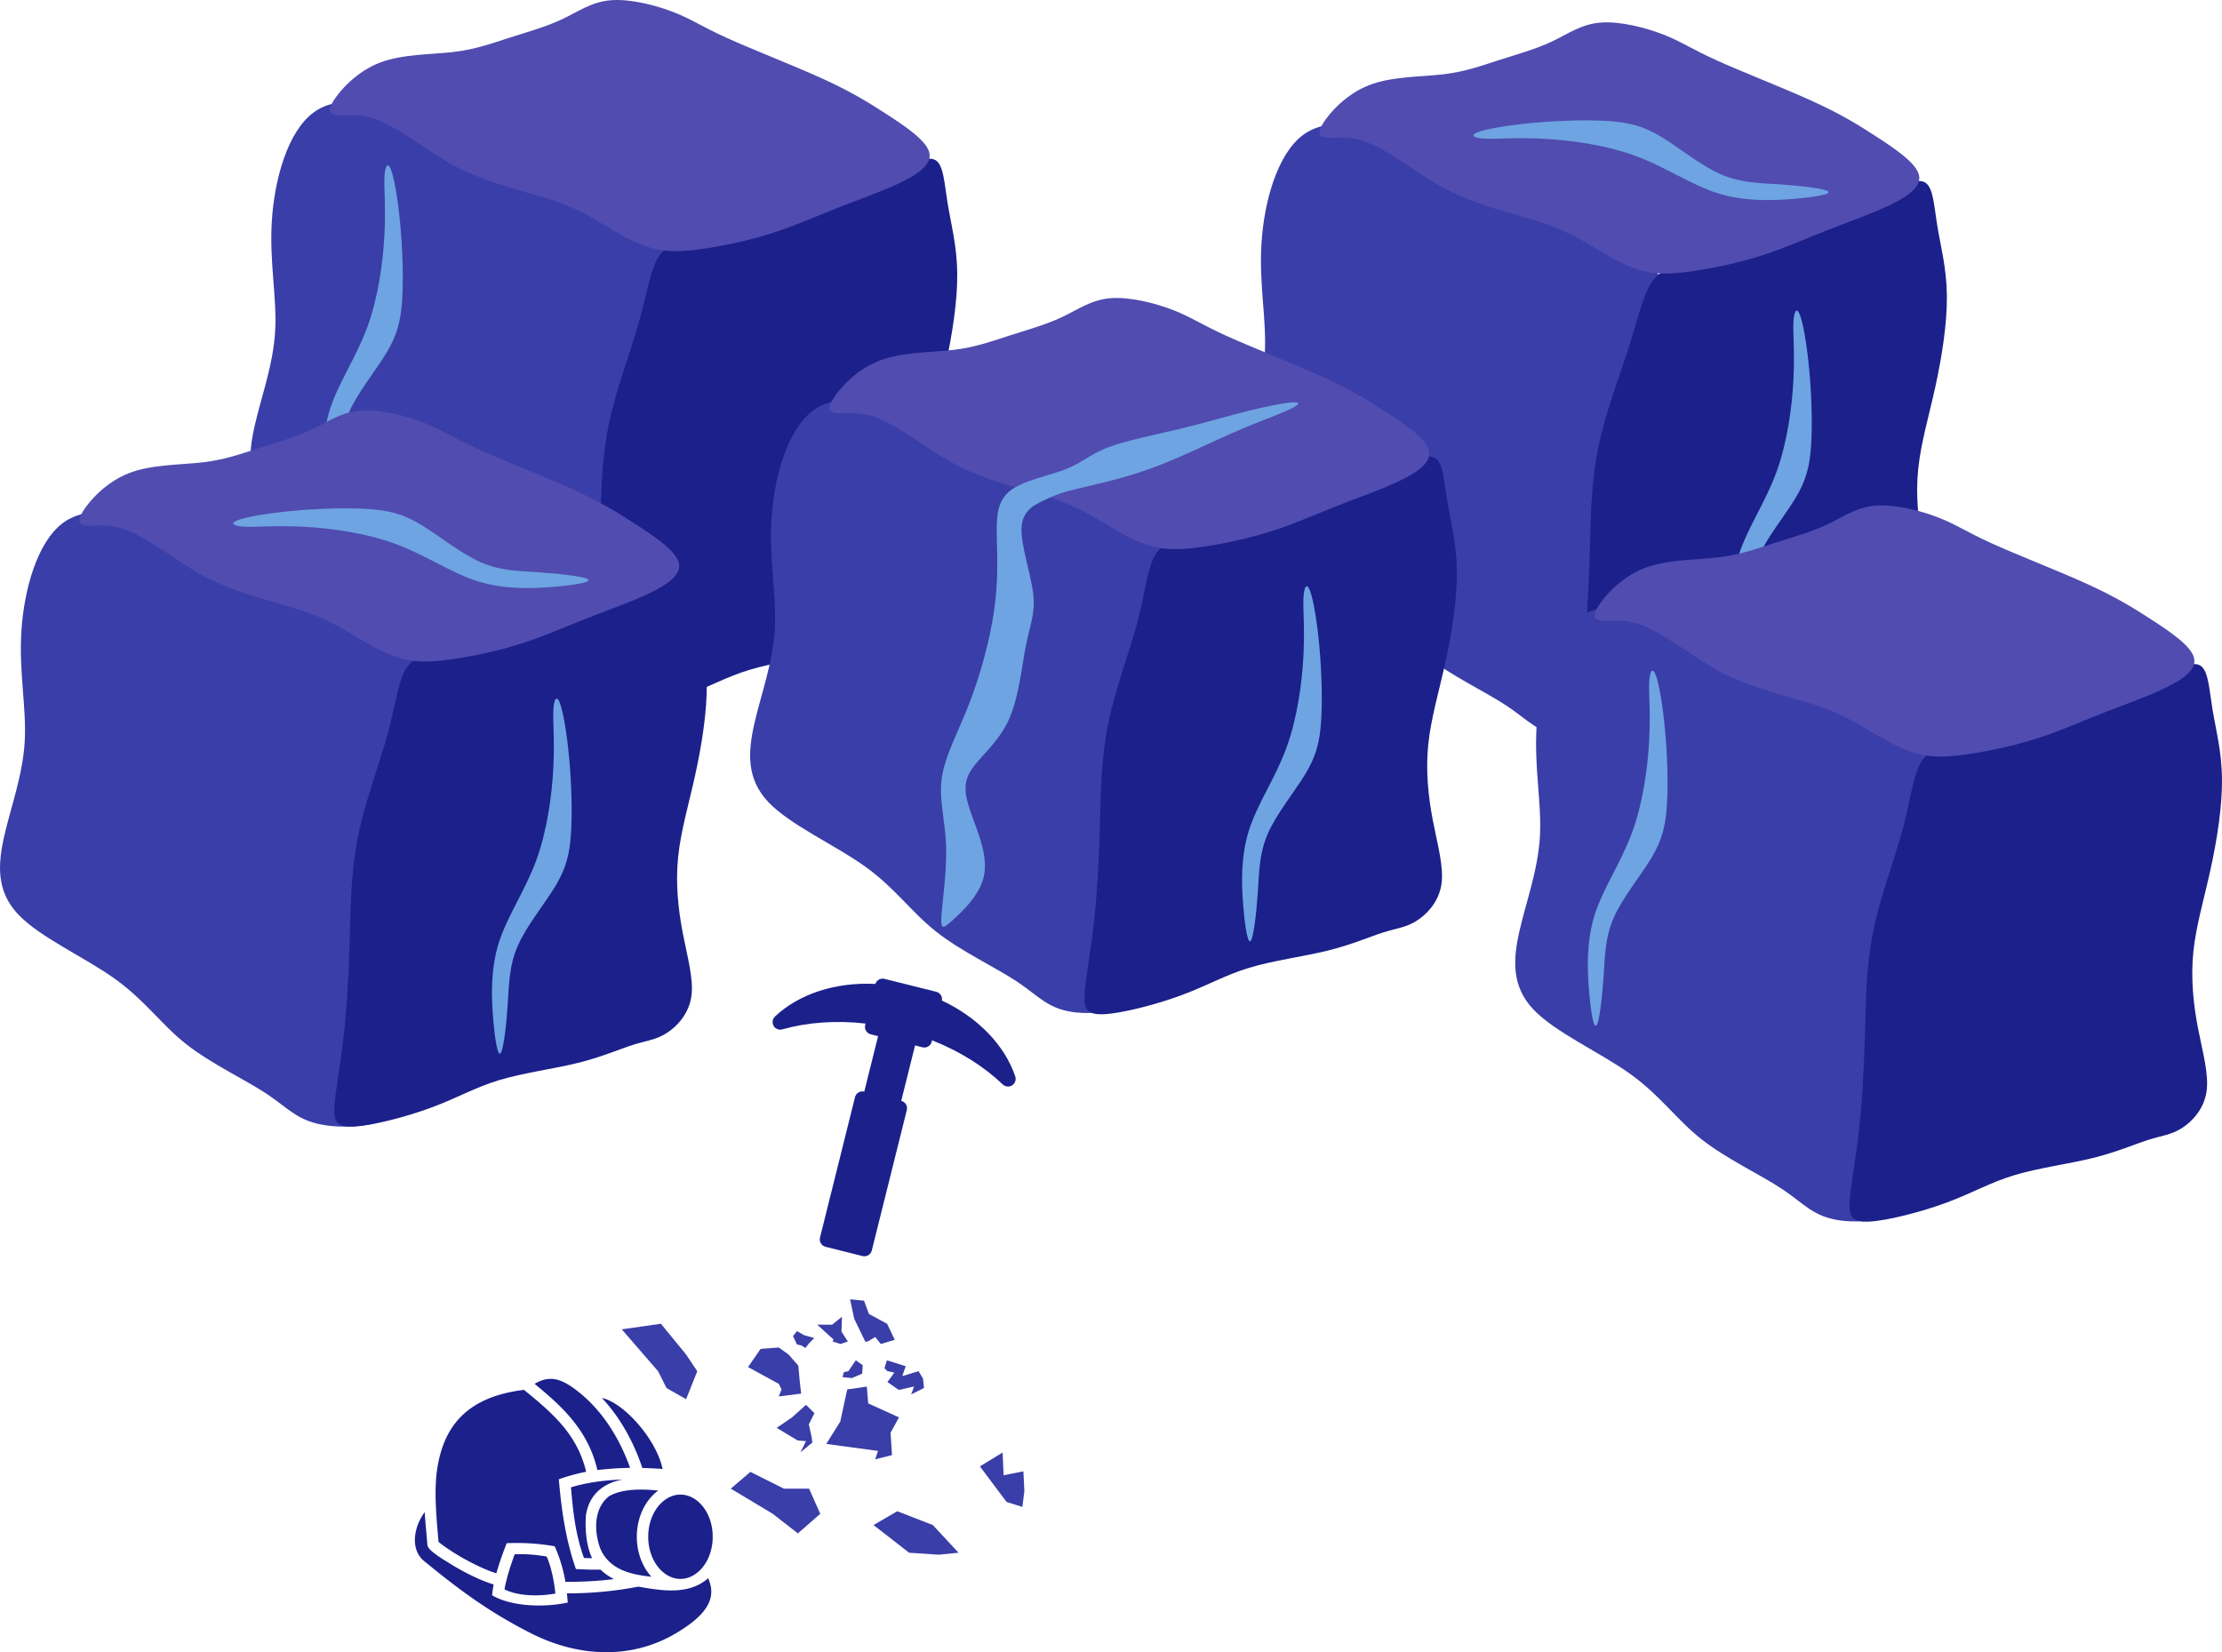 <?xml version="1.0" encoding="UTF-8" standalone="no"?>
<!-- Created with Inkscape (http://www.inkscape.org/) -->

<svg
   width="282.034mm"
   height="209.748mm"
   viewBox="0 0 282.034 209.748"
   version="1.1"
   id="svg5"
   xml:space="preserve"
   inkscape:version="1.2.2 (732a01da63, 2022-12-09)"
   sodipodi:docname="monolith-decoupled-total.svg"
   xmlns:inkscape="http://www.inkscape.org/namespaces/inkscape"
   xmlns:sodipodi="http://sodipodi.sourceforge.net/DTD/sodipodi-0.dtd"
   xmlns="http://www.w3.org/2000/svg"
   xmlns:svg="http://www.w3.org/2000/svg"><sodipodi:namedview
     id="namedview7"
     pagecolor="#505050"
     bordercolor="#eeeeee"
     borderopacity="1"
     inkscape:showpageshadow="0"
     inkscape:pageopacity="0"
     inkscape:pagecheckerboard="0"
     inkscape:deskcolor="#505050"
     inkscape:document-units="mm"
     showgrid="false"
     inkscape:zoom="2.1089996"
     inkscape:cx="312.7075"
     inkscape:cy="108.58229"
     inkscape:window-width="1920"
     inkscape:window-height="1017"
     inkscape:window-x="-8"
     inkscape:window-y="-8"
     inkscape:window-maximized="1"
     inkscape:current-layer="layer1" /><defs
     id="defs2"><inkscape:path-effect
       effect="bspline"
       id="path-effect54916"
       is_visible="true"
       lpeversion="1"
       weight="33.333"
       steps="2"
       helper_size="0"
       apply_no_weight="true"
       apply_with_weight="true"
       only_selected="false" /><inkscape:path-effect
       effect="bspline"
       id="path-effect54705"
       is_visible="true"
       lpeversion="1"
       weight="33.333"
       steps="2"
       helper_size="0"
       apply_no_weight="true"
       apply_with_weight="true"
       only_selected="false" /><inkscape:path-effect
       effect="bspline"
       id="path-effect54701"
       is_visible="true"
       lpeversion="1"
       weight="33.333"
       steps="2"
       helper_size="0"
       apply_no_weight="true"
       apply_with_weight="true"
       only_selected="false" /><inkscape:path-effect
       effect="bspline"
       id="path-effect54697"
       is_visible="true"
       lpeversion="1"
       weight="33.333"
       steps="2"
       helper_size="0"
       apply_no_weight="true"
       apply_with_weight="true"
       only_selected="false" /><inkscape:path-effect
       effect="bspline"
       id="path-effect54693"
       is_visible="true"
       lpeversion="1"
       weight="33.333"
       steps="2"
       helper_size="0"
       apply_no_weight="true"
       apply_with_weight="true"
       only_selected="false" /><inkscape:path-effect
       effect="bspline"
       id="path-effect52503"
       is_visible="true"
       lpeversion="1"
       weight="33.333"
       steps="2"
       helper_size="0"
       apply_no_weight="true"
       apply_with_weight="true"
       only_selected="false" /><inkscape:path-effect
       effect="bspline"
       id="path-effect43501"
       is_visible="true"
       lpeversion="1"
       weight="33.333"
       steps="2"
       helper_size="0"
       apply_no_weight="true"
       apply_with_weight="true"
       only_selected="false" /><inkscape:path-effect
       effect="bspline"
       id="path-effect29639"
       is_visible="true"
       lpeversion="1"
       weight="33.333"
       steps="2"
       helper_size="0"
       apply_no_weight="true"
       apply_with_weight="true"
       only_selected="false" /><inkscape:path-effect
       effect="bspline"
       id="path-effect29635"
       is_visible="true"
       lpeversion="1"
       weight="33.333"
       steps="2"
       helper_size="0"
       apply_no_weight="true"
       apply_with_weight="true"
       only_selected="false" /><inkscape:path-effect
       effect="bspline"
       id="path-effect29631"
       is_visible="true"
       lpeversion="1"
       weight="33.333"
       steps="2"
       helper_size="0"
       apply_no_weight="true"
       apply_with_weight="true"
       only_selected="false" /><inkscape:path-effect
       effect="bspline"
       id="path-effect29573"
       is_visible="true"
       lpeversion="1"
       weight="33.333"
       steps="2"
       helper_size="0"
       apply_no_weight="true"
       apply_with_weight="true"
       only_selected="false" /><inkscape:path-effect
       effect="bspline"
       id="path-effect29565"
       is_visible="true"
       lpeversion="1"
       weight="33.333"
       steps="2"
       helper_size="0"
       apply_no_weight="true"
       apply_with_weight="true"
       only_selected="false" /><inkscape:path-effect
       effect="bspline"
       id="path-effect28893"
       is_visible="true"
       lpeversion="1"
       weight="33.333"
       steps="2"
       helper_size="0"
       apply_no_weight="true"
       apply_with_weight="true"
       only_selected="false" /><inkscape:path-effect
       effect="bspline"
       id="path-effect28889"
       is_visible="true"
       lpeversion="1"
       weight="33.333"
       steps="2"
       helper_size="0"
       apply_no_weight="true"
       apply_with_weight="true"
       only_selected="false" /><inkscape:path-effect
       effect="bspline"
       id="path-effect28831"
       is_visible="true"
       lpeversion="1"
       weight="33.333"
       steps="2"
       helper_size="0"
       apply_no_weight="true"
       apply_with_weight="true"
       only_selected="false" /><inkscape:path-effect
       effect="bspline"
       id="path-effect28677"
       is_visible="true"
       lpeversion="1"
       weight="33.333"
       steps="2"
       helper_size="0"
       apply_no_weight="true"
       apply_with_weight="true"
       only_selected="false" /><inkscape:path-effect
       effect="bspline"
       id="path-effect28619"
       is_visible="true"
       lpeversion="1"
       weight="33.333"
       steps="2"
       helper_size="0"
       apply_no_weight="true"
       apply_with_weight="true"
       only_selected="false" /><inkscape:path-effect
       effect="bspline"
       id="path-effect358"
       is_visible="true"
       lpeversion="1"
       weight="33.333"
       steps="2"
       helper_size="0"
       apply_no_weight="true"
       apply_with_weight="true"
       only_selected="false" /><inkscape:path-effect
       effect="bspline"
       id="path-effect54693-1"
       is_visible="true"
       lpeversion="1"
       weight="33.333"
       steps="2"
       helper_size="0"
       apply_no_weight="true"
       apply_with_weight="true"
       only_selected="false" /><inkscape:path-effect
       effect="bspline"
       id="path-effect54697-9"
       is_visible="true"
       lpeversion="1"
       weight="33.333"
       steps="2"
       helper_size="0"
       apply_no_weight="true"
       apply_with_weight="true"
       only_selected="false" /><inkscape:path-effect
       effect="bspline"
       id="path-effect54701-2"
       is_visible="true"
       lpeversion="1"
       weight="33.333"
       steps="2"
       helper_size="0"
       apply_no_weight="true"
       apply_with_weight="true"
       only_selected="false" /><inkscape:path-effect
       effect="bspline"
       id="path-effect54705-1"
       is_visible="true"
       lpeversion="1"
       weight="33.333"
       steps="2"
       helper_size="0"
       apply_no_weight="true"
       apply_with_weight="true"
       only_selected="false" /><inkscape:path-effect
       effect="bspline"
       id="path-effect54916-0"
       is_visible="true"
       lpeversion="1"
       weight="33.333"
       steps="2"
       helper_size="0"
       apply_no_weight="true"
       apply_with_weight="true"
       only_selected="false" /><inkscape:path-effect
       effect="bspline"
       id="path-effect54693-9"
       is_visible="true"
       lpeversion="1"
       weight="33.333"
       steps="2"
       helper_size="0"
       apply_no_weight="true"
       apply_with_weight="true"
       only_selected="false" /><inkscape:path-effect
       effect="bspline"
       id="path-effect54697-2"
       is_visible="true"
       lpeversion="1"
       weight="33.333"
       steps="2"
       helper_size="0"
       apply_no_weight="true"
       apply_with_weight="true"
       only_selected="false" /><inkscape:path-effect
       effect="bspline"
       id="path-effect54701-9"
       is_visible="true"
       lpeversion="1"
       weight="33.333"
       steps="2"
       helper_size="0"
       apply_no_weight="true"
       apply_with_weight="true"
       only_selected="false" /><inkscape:path-effect
       effect="bspline"
       id="path-effect54705-2"
       is_visible="true"
       lpeversion="1"
       weight="33.333"
       steps="2"
       helper_size="0"
       apply_no_weight="true"
       apply_with_weight="true"
       only_selected="false" /><inkscape:path-effect
       effect="bspline"
       id="path-effect54916-3"
       is_visible="true"
       lpeversion="1"
       weight="33.333"
       steps="2"
       helper_size="0"
       apply_no_weight="true"
       apply_with_weight="true"
       only_selected="false" /><inkscape:path-effect
       effect="bspline"
       id="path-effect54916-3-2"
       is_visible="true"
       lpeversion="1"
       weight="33.333"
       steps="2"
       helper_size="0"
       apply_no_weight="true"
       apply_with_weight="true"
       only_selected="false" /><inkscape:path-effect
       effect="bspline"
       id="path-effect54693-9-7"
       is_visible="true"
       lpeversion="1"
       weight="33.333"
       steps="2"
       helper_size="0"
       apply_no_weight="true"
       apply_with_weight="true"
       only_selected="false" /><inkscape:path-effect
       effect="bspline"
       id="path-effect54697-2-3"
       is_visible="true"
       lpeversion="1"
       weight="33.333"
       steps="2"
       helper_size="0"
       apply_no_weight="true"
       apply_with_weight="true"
       only_selected="false" /><inkscape:path-effect
       effect="bspline"
       id="path-effect54701-9-3"
       is_visible="true"
       lpeversion="1"
       weight="33.333"
       steps="2"
       helper_size="0"
       apply_no_weight="true"
       apply_with_weight="true"
       only_selected="false" /><inkscape:path-effect
       effect="bspline"
       id="path-effect54916-3-4"
       is_visible="true"
       lpeversion="1"
       weight="33.333"
       steps="2"
       helper_size="0"
       apply_no_weight="true"
       apply_with_weight="true"
       only_selected="false" /><inkscape:path-effect
       effect="bspline"
       id="path-effect54916-3-2-9"
       is_visible="true"
       lpeversion="1"
       weight="33.333"
       steps="2"
       helper_size="0"
       apply_no_weight="true"
       apply_with_weight="true"
       only_selected="false" /><inkscape:path-effect
       effect="bspline"
       id="path-effect54693-1-4"
       is_visible="true"
       lpeversion="1"
       weight="33.333"
       steps="2"
       helper_size="0"
       apply_no_weight="true"
       apply_with_weight="true"
       only_selected="false" /><inkscape:path-effect
       effect="bspline"
       id="path-effect54697-9-9"
       is_visible="true"
       lpeversion="1"
       weight="33.333"
       steps="2"
       helper_size="0"
       apply_no_weight="true"
       apply_with_weight="true"
       only_selected="false" /><inkscape:path-effect
       effect="bspline"
       id="path-effect54701-2-4"
       is_visible="true"
       lpeversion="1"
       weight="33.333"
       steps="2"
       helper_size="0"
       apply_no_weight="true"
       apply_with_weight="true"
       only_selected="false" /><inkscape:path-effect
       effect="bspline"
       id="path-effect54916-0-2"
       is_visible="true"
       lpeversion="1"
       weight="33.333"
       steps="2"
       helper_size="0"
       apply_no_weight="true"
       apply_with_weight="true"
       only_selected="false" /></defs><g
     inkscape:label="Layer 1"
     inkscape:groupmode="layer"
     id="layer1"
     transform="translate(78.925,-269.122)"><g
       id="g54923-1-5"
       transform="translate(-63.422,-37.827)"><path
         style="fill:#3a3ea8;fill-opacity:1;stroke:none;stroke-width:4"
         d="m 18.583,370.928 c 2.76,2.927 8.447,5.436 12.295,8.196 3.847,2.76 5.854,5.771 9.033,8.28 3.178,2.509 7.527,4.516 10.287,6.356 2.76,1.84 3.931,3.513 7.381,3.973 3.45,0.46 9.179,-0.293 10.35,-4.558 1.171,-4.265 -2.216,-12.043 -3.994,-18.609 -1.777,-6.566 -1.945,-11.918 -0.272,-16.853 1.673,-4.935 5.185,-9.451 6.356,-13.047 1.171,-3.596 10e-5,-6.273 -4.265,-8.698 -4.265,-2.426 -11.625,-4.6 -16.894,-7.025 -5.269,-2.425 -8.447,-5.102 -12.462,-7.025 -4.015,-1.924 -8.865,-3.095 -12.127,-0.669 -3.262,2.426 -4.935,8.447 -5.269,13.716 -0.334,5.269 0.669,9.785 0.418,14.051 -0.251,4.265 -1.756,8.28 -2.593,11.96 -0.836,3.68 -1.004,7.025 1.757,9.953 z"
         id="path54691-8-9"
         inkscape:path-effect="#path-effect54693-1-4"
         inkscape:original-d="m 15.655443,371.34648 c 5.687531,2.50933 11.374797,5.01843 17.061801,7.52726 2.007574,3.01123 4.014806,6.02208 6.021811,9.03272 4.349438,2.00758 8.698439,4.01481 13.04726,6.02181 1.171197,1.67301 2.342081,3.34571 3.512725,5.01817 5.72948,-0.75248 11.458332,-1.50518 17.187255,-2.25819 -3.387066,-7.77804 -6.774266,-15.55606 -10.161808,-23.33451 -0.167011,-5.35257 -0.33428,-10.70517 -0.501817,-16.05817 3.513058,-4.51617 7.025711,-9.03245 10.538171,-13.54907 -1.170667,-2.67616 -2.341552,-5.35245 -3.512724,-8.02908 -7.359875,-2.17432 -14.719721,-4.34882 -22.079979,-6.52364 -3.177977,-2.67613 -6.356094,-5.35244 -9.534536,-8.02907 -4.850736,-1.17068 -9.701543,-2.34157 -14.552713,-3.51272 -1.672494,6.02218 -3.345187,12.04389 -5.018177,18.06543 1.003919,4.51671 2.007537,9.03298 3.010905,13.54908 -1.505217,4.01489 -3.01064,8.02933 -4.516357,12.04362 -0.167011,3.34579 -0.33428,6.69115 -0.501817,10.03636 z"
         sodipodi:nodetypes="ccccccccccccccccc" /><path
         style="fill:#1b208b;fill-opacity:1;stroke:none;stroke-width:4"
         d="m 61.251,397.872 c 2.3,-0.126 6.565,-1.213 9.827,-2.426 3.262,-1.213 5.52,-2.551 8.573,-3.471 3.053,-0.92 6.9,-1.422 9.953,-2.175 3.053,-0.753 5.311,-1.756 7.025,-2.3 1.715,-0.544 2.885,-0.627 4.224,-1.464 1.338,-0.836 2.843,-2.425 3.178,-4.642 0.335,-2.216 -0.502,-5.06 -1.087,-8.113 -0.585,-3.053 -0.92,-6.315 -0.586,-9.618 0.335,-3.304 1.338,-6.649 2.175,-10.455 0.836,-3.805 1.505,-8.071 1.464,-11.584 -0.042,-3.513 -0.794,-6.273 -1.213,-8.824 -0.418,-2.551 -0.502,-4.893 -1.547,-5.52 -1.045,-0.627 -3.053,0.46 -5.353,1.673 -2.3,1.213 -4.893,2.551 -7.611,3.68 -2.718,1.129 -5.562,2.049 -8.322,2.802 -2.76,0.753 -5.436,1.338 -7.841,1.694 -2.405,0.355 -4.537,0.481 -5.792,2.112 -1.255,1.631 -1.631,4.767 -2.739,8.677 -1.108,3.91 -2.948,8.594 -3.868,13.194 -0.92,4.6 -0.92,9.116 -1.045,13.465 -0.125,4.349 -0.376,8.531 -0.795,12.127 -0.418,3.596 -1.004,6.607 -1.129,8.531 -0.125,1.924 0.209,2.76 2.509,2.634 z"
         id="path54695-2-9"
         inkscape:path-effect="#path-effect54697-9-9"
         inkscape:original-d="m 59.285304,398.83334 c 4.265716,-1.08701 8.531167,-2.17429 12.79635,-3.26183 2.258492,-1.33795 4.516626,-2.67608 6.77454,-4.01452 3.847611,-0.50158 7.694803,-1.00338 11.541808,-1.50546 2.258488,-1.0034 4.516622,-2.00702 6.774539,-3.0109 1.171194,-0.0834 2.342079,-0.16703 3.512719,-0.25093 1.50575,-1.58885 3.01118,-3.17791 4.51636,-4.76727 -0.83611,-2.84342 -1.67246,-5.687 -2.50909,-8.5309 -0.33428,-3.2616 -0.66882,-6.52336 -1.00363,-9.78543 1.00392,-3.34526 2.00754,-6.69065 3.0109,-10.03636 0.66937,-4.26527 1.33845,-8.53065 2.00728,-12.79636 -0.75248,-2.75979 -1.50519,-5.51971 -2.25818,-8.27998 -0.0834,-2.34159 -0.16701,-4.68336 -0.25091,-7.02545 -2.00705,1.08756 -4.01428,2.17482 -6.021815,3.2618 -2.592512,1.33848 -5.185185,2.67664 -7.778173,4.01455 -2.843427,0.92028 -5.687005,1.84026 -8.530902,2.76001 -2.67615,0.58573 -5.352458,1.17117 -8.029083,1.75635 -2.132501,0.12572 -4.265152,0.25117 -6.398176,0.37637 -0.376105,3.13667 -0.752461,6.27298 -1.12909,9.40909 -1.83977,4.68397 -3.67973,9.36752 -5.519994,14.05088 2.64e-4,4.51673 2.64e-4,9.03298 0,13.54908 -0.250648,4.18216 -0.501552,8.3639 -0.752727,12.54545 -0.5852,3.01122 -1.170643,6.02208 -1.756362,9.03272 0.334817,0.83664 0.669356,1.67298 1.003636,2.50909 z"
         sodipodi:nodetypes="cccccccccccccccccccccccc" /><path
         style="fill:#504cb0;fill-opacity:1;stroke:none;stroke-width:4"
         d="m 26.832,319.736 c 0.836,-1.338 2.927,-3.68 5.813,-4.809 2.886,-1.129 6.566,-1.045 9.409,-1.38 2.844,-0.335 4.851,-1.087 7.067,-1.798 2.216,-0.711 4.642,-1.38 6.691,-2.342 2.049,-0.962 3.722,-2.216 6.189,-2.425 2.467,-0.209 5.729,0.627 7.987,1.506 2.258,0.878 3.513,1.798 6.733,3.262 3.22,1.464 8.405,3.471 12.085,5.144 3.68,1.673 5.855,3.011 8.238,4.558 2.384,1.547 4.976,3.304 5.394,4.809 0.418,1.505 -1.338,2.76 -3.68,3.889 -2.342,1.129 -5.269,2.133 -8.029,3.22 -2.76,1.087 -5.353,2.258 -8.238,3.178 -2.885,0.92 -6.064,1.589 -8.573,1.965 -2.509,0.376 -4.349,0.46 -6.105,0.084 -1.756,-0.376 -3.429,-1.213 -5.227,-2.258 -1.798,-1.045 -3.722,-2.3 -6.064,-3.262 -2.342,-0.962 -5.102,-1.631 -7.569,-2.384 -2.467,-0.753 -4.642,-1.589 -6.44,-2.509 -1.798,-0.92 -3.22,-1.924 -4.851,-3.011 -1.631,-1.087 -3.471,-2.258 -4.976,-2.886 -1.505,-0.627 -2.676,-0.711 -3.596,-0.711 -0.92,-2e-5 -1.589,0.084 -2.133,-0.042 -0.544,-0.125 -0.962,-0.46 -0.126,-1.798 z"
         id="path54699-9-3"
         inkscape:path-effect="#path-effect54701-2-4"
         inkscape:original-d="m 25.577422,320.73979 c 2.091171,-2.34154 4.182078,-4.68337 6.27272,-7.02543 3.680333,0.0839 7.360256,0.16753 11.039988,0.2509 2.007577,-0.75247 4.014806,-1.50519 6.021814,-2.25819 2.425766,-0.66884 4.85117,-1.33792 7.276356,-2.00726 1.673024,-1.25431 3.345715,-2.50883 5.018178,-3.76365 3.262143,0.83667 6.523894,1.67302 9.785445,2.5091 1.254834,0.92027 2.509353,1.84026 3.763631,2.76 5.185818,2.00758 10.371164,4.01481 15.556349,6.02181 2.174852,1.33848 4.349351,2.67663 6.52363,4.01455 2.593041,1.75665 5.185707,3.51298 7.778167,5.26907 -1.75613,1.25484 -3.51245,2.50936 -5.269078,3.76365 -2.927064,1.00391 -5.854276,2.00752 -8.781809,3.0109 -2.592512,1.17121 -5.185185,2.34207 -7.778176,3.51272 -3.177976,0.66937 -6.356093,1.33844 -9.534535,2.00728 -1.83977,0.0839 -3.679733,0.16754 -5.519994,0.25091 -1.672495,-0.83611 -3.345188,-1.67246 -5.018178,-2.5091 -1.923409,-1.25431 -3.847004,-2.50883 -5.770903,-3.76362 -2.759787,-0.66884 -5.51973,-1.33791 -8.279993,-2.00728 -2.174322,-0.83611 -4.348821,-1.67246 -6.52363,-2.5091 -1.42158,-1.00338 -2.843368,-2.007 -4.265451,-3.01091 -1.83977,-1.17065 -3.67973,-2.34153 -5.519994,-3.51271 -1.170668,-0.0834 -2.341552,-0.16701 -3.512722,-0.2509 -0.66884,0.0839 -1.337919,0.16753 -2.007272,0.2509 -0.417925,-0.33427 -0.836099,-0.66881 -1.254543,-1.00364 z" /><path
         style="fill:#6ea4e1;fill-opacity:1;stroke:none;stroke-width:4"
         d="m 26.609,372.946 c -0.355,0.473 -0.71,-1.538 -0.946,-4.317 -0.237,-2.78 -0.355,-6.328 0.71,-9.699 1.065,-3.371 3.312,-6.565 4.731,-10.409 1.419,-3.844 2.011,-8.339 2.188,-11.769 0.177,-3.43 -0.059,-5.796 -7e-6,-7.274 0.059,-1.479 0.414,-2.07 0.828,-1.005 0.414,1.065 0.887,3.785 1.183,6.979 0.296,3.194 0.414,6.86 0.237,9.581 -0.177,2.72 -0.651,4.495 -2.011,6.742 -1.36,2.247 -3.607,4.968 -4.731,7.511 -1.124,2.543 -1.124,4.909 -1.301,7.57 -0.177,2.661 -0.532,5.618 -0.887,6.091 z"
         id="path54914-3-1"
         inkscape:path-effect="#path-effect54916-0-2"
         inkscape:original-d="m 26.60859,375.42937 c -0.354573,-2.01049 -0.709414,-4.02124 -1.064516,-6.03226 -0.118018,-3.5482 -0.236295,-7.0965 -0.354838,-10.64517 2.247619,-3.19333 4.494887,-6.38683 6.741935,-9.58064 0.591674,-4.49445 1.18306,-8.98898 1.774192,-13.48385 -0.236299,-2.36538 -0.472852,-4.73094 -0.709676,-7.09679 0.355111,-0.59113 0.709941,-1.18253 1.064514,-1.77419 0.473393,2.72074 0.946502,5.44113 1.419355,8.16128 0.118547,3.66702 0.236826,7.33359 0.354841,11 -0.472864,1.77451 -0.945973,3.54865 -1.419355,5.3226 -2.247093,2.72074 -4.494361,5.4411 -6.741935,8.16128 2.64e-4,2.36591 2.64e-4,4.73144 0,7.09676 -0.354582,2.95733 -0.709414,5.91426 -1.064517,8.87098 z" /></g><path
       fill="#000000"
       d="m -8.975,444.169 c -0.638,-0.011 -1.313,0.168 -2.097,0.631 3.673,3.004 6.81,5.979 7.974,10.94 1.449,-0.152 2.896,-0.268 4.15,-0.271 -1.526,-4.296 -4.051,-7.961 -7.352,-10.249 -0.987,-0.684 -1.837,-1.035 -2.676,-1.05 z m -3.446,1.395 c -2.423,0.301 -4.519,0.929 -6.204,1.978 -2.436,1.517 -4.088,3.892 -4.752,7.709 -0.512,2.941 -0.155,6.473 0.116,9.618 0.87,0.7 1.882,1.344 2.772,1.865 1.44,0.836 3.178,1.689 4.562,2.12 0.398,-1.371 0.831,-2.574 1.308,-3.822 2.119,-0.09 4.159,0.037 6.098,0.391 0.673,1.476 1.138,3.127 1.364,4.52 2.182,-0.008 4.185,-0.101 6.153,-0.358 -0.623,-0.313 -1.249,-0.762 -1.696,-1.202 -1.158,0.019 -2.065,-0.008 -3.123,-0.072 -1.338,-3.757 -1.882,-7.925 -2.171,-11.4 1.161,-0.411 2.426,-0.75 3.469,-0.947 -1.119,-4.673 -4.098,-7.324 -7.896,-10.4 z m 9.898,1.029 c 2.264,2.423 3.996,5.493 5.13,8.888 a 55.827,55.827 0 0 1 2.566,0.125 c -0.758,-3.747 -4.929,-8.424 -7.697,-9.013 z m 2.654,10.352 c -2.308,0.08 -4.575,0.376 -6.583,0.993 0.254,3.042 0.572,6.022 1.651,8.97 0.347,0.015 0.692,0.024 1.035,0.026 -0.817,-1.687 -0.906,-4.029 -0.781,-5.496 0.425,-2.7 2.336,-4.076 4.678,-4.494 z m -1.773,2.14 c -1.986,1.562 -1.89,4.596 -1.029,6.772 1.251,2.66 4.029,3.162 6.424,3.434 -1.146,-1.26 -1.849,-3.091 -1.849,-5.08 0,-2.452 1.068,-4.664 2.719,-5.862 -1.957,-0.206 -4.598,-0.272 -6.264,0.735 z m 9.087,-0.225 c -2.167,0 -4.093,2.306 -4.093,5.352 0,3.045 1.926,5.352 4.093,5.352 2.167,0 4.093,-2.306 4.093,-5.352 0,-3.045 -1.926,-5.352 -4.093,-5.352 z m -32.462,2.234 c -1.303,1.711 -1.961,4.668 -0.06,6.218 4.044,3.298 7.899,6.297 13.565,9.161 6.183,3.126 12.746,3.211 18.101,0.153 4.911,-2.805 5.289,-5.062 4.374,-7.15 -2.489,2.18 -5.888,1.583 -8.872,1.071 -3.061,0.596 -6.187,0.864 -9.059,0.848 0.042,0.402 0.072,0.755 0.109,1.17 -3.241,0.697 -7.33,0.445 -9.604,-0.928 0.046,-0.464 0.118,-0.969 0.196,-1.369 -1.611,-0.479 -3.42,-1.393 -4.95,-2.281 -1.037,-0.654 -2.082,-1.221 -2.961,-1.99 -0.248,-0.211 -0.444,-0.475 -0.494,-0.692 -0.115,-1.435 -0.265,-2.916 -0.345,-4.211 z m 11.42,5.344 c -0.52,1.405 -1.071,3.128 -1.293,4.453 1.797,0.9 4.451,0.895 6.459,0.532 -0.171,-1.573 -0.471,-3.198 -1.103,-4.703 -1.485,-0.244 -2.724,-0.335 -4.063,-0.282 z"
       id="path42979"
       style="fill:#1b208b;fill-opacity:1;stroke-width:0.08" /><path
       style="fill:#3a3ea8;fill-opacity:1;stroke:none;stroke-width:4"
       d="m 32.518,453.316 -6.565,-0.887 1.774,-2.839 0.887,-4.081 2.484,-0.355 0.177,2.129 3.903,1.774 -1.065,1.952 0.177,2.839 -2.129,0.532 z"
       id="path44339" /><path
       style="fill:#3a3ea8;fill-opacity:1;stroke:none;stroke-width:4"
       d="m 19.922,444.8 -3.903,-2.129 1.597,-2.306 2.306,-0.177 1.242,0.887 1.242,1.419 0.177,1.952 0.177,1.597 -2.839,0.355 0.355,-0.887 z"
       id="path44341" /><path
       style="fill:#3a3ea8;fill-opacity:1;stroke:none;stroke-width:4"
       d="m 26.877,439.175 -2.07,-1.882 h 1.882 l 1.255,-1.004 -0.063,1.882 0.815,1.255 -0.941,0.314 -1.004,-0.314 z"
       id="path44343" /><path
       style="fill:#3a3ea8;fill-opacity:1;stroke:none;stroke-width:4"
       d="m 34.592,443.378 -0.878,1.192 1.443,1.004 1.945,-0.439 -0.376,1.004 1.631,-0.815 -0.125,-1.192 -0.565,-0.941 -2.07,0.627 0.439,-1.255 -2.384,-0.753 -0.314,1.004 0.376,0.376 z"
       id="path44345" /><path
       style="fill:#3a3ea8;fill-opacity:1;stroke:none;stroke-width:4"
       d="m 28.759,443.189 0.941,-1.38 0.878,0.627 -0.063,1.066 -1.317,0.565 -1.192,-0.125 0.188,-0.627 z"
       id="path44351" /><path
       style="fill:#3a3ea8;fill-opacity:1;stroke:none;stroke-width:4"
       d="m 22.235,439.802 -0.502,-1.066 0.502,-0.627 0.878,0.502 1.317,0.376 -0.627,0.627 -0.502,0.627 -0.502,-0.314 z"
       id="path44353" /><path
       style="fill:#3a3ea8;fill-opacity:1;stroke:none;stroke-width:4"
       d="m 22.317,451.986 -2.661,-1.597 1.952,-1.331 1.774,-1.597 1.065,1.065 -0.71,1.419 0.355,1.597 0.089,0.71 -1.508,1.242 0.71,-1.419 z"
       id="path44355" /><path
       style="fill:#3a3ea8;fill-opacity:1;stroke:none;stroke-width:4"
       d="m 30.922,439.478 -1.419,-2.927 -0.532,-2.484 1.774,0.177 0.621,1.685 2.306,1.242 0.976,2.04 -1.774,0.532 -0.71,-0.887 -0.887,0.532 z"
       id="path44357" /><path
       style="fill:#3a3ea8;fill-opacity:1;stroke:none;stroke-width:4"
       d="m 48.838,459.794 -3.387,-4.516 2.885,-1.756 0.125,2.885 2.509,-0.502 0.125,2.509 -0.251,2.007 z"
       id="path45085" /><path
       style="fill:#3a3ea8;fill-opacity:1;stroke:none;stroke-width:4"
       d="m 36.465,466.239 -4.516,-3.513 3.011,-1.756 4.516,1.756 3.262,3.513 -2.509,0.251 z"
       id="path45087" /><path
       style="fill:#3a3ea8;fill-opacity:1;stroke:none;stroke-width:4"
       d="m 4.609,443.204 -4.613,-5.323 4.968,-0.71 3.194,3.903 1.419,2.129 -1.419,3.548 -2.484,-1.419 z"
       id="path45089" /><path
       style="fill:#3a3ea8;fill-opacity:1;stroke:none;stroke-width:4"
       d="m 19.157,461.3 -5.323,-3.194 2.484,-2.129 4.258,2.129 h 3.194 l 1.419,3.194 -2.839,2.484 z"
       id="path45091" /><g
       style="fill:none"
       id="g42997"
       transform="matrix(8.819,0,0,8.819,-196.49,33.097)"><path
         d="m 25.978,40.866 c 0.025,-0.015 0.055,-0.019 0.083,-0.012 l 0.745,0.186 c 0.056,0.014 0.092,0.069 0.081,0.126 0.518,0.243 0.905,0.643 1.056,1.093 0.016,0.048 -0.003,0.1 -0.045,0.128 -0.043,0.027 -0.098,0.021 -0.135,-0.013 -0.265,-0.255 -0.613,-0.476 -1.018,-0.636 l -0.005,0.022 c -0.007,0.028 -0.025,0.052 -0.05,0.067 -0.025,0.015 -0.055,0.019 -0.083,0.012 l -0.106,-0.027 -0.199,0.798 c 0.059,0.015 0.095,0.074 0.08,0.133 l -0.504,2.022 c -0.007,0.028 -0.025,0.052 -0.05,0.067 -0.025,0.015 -0.055,0.019 -0.083,0.012 l -0.532,-0.133 c -0.059,-0.015 -0.095,-0.074 -0.08,-0.133 l 0.504,-2.022 c 0.007,-0.028 0.025,-0.052 0.05,-0.067 0.025,-0.015 0.055,-0.019 0.083,-0.012 l 0.199,-0.798 -0.106,-0.027 c -0.059,-0.015 -0.095,-0.074 -0.08,-0.133 l 0.005,-0.022 c -0.433,-0.049 -0.844,-0.016 -1.198,0.084 -0.049,0.014 -0.1,-0.007 -0.125,-0.051 -0.025,-0.044 -0.017,-0.099 0.02,-0.134 0.345,-0.326 0.874,-0.498 1.445,-0.469 0.008,-0.025 0.025,-0.047 0.048,-0.06 z"
         fill="#000000"
         id="path42988"
         style="fill:#1b208b;fill-opacity:1;stroke-width:0.219" /></g><g
       id="g54923-2"
       transform="translate(-95.211,14.265)"><path
         style="fill:#3a3ea8;fill-opacity:1;stroke:none;stroke-width:4"
         d="m 18.583,370.928 c 2.76,2.927 8.447,5.436 12.295,8.196 3.847,2.76 5.854,5.771 9.033,8.28 3.178,2.509 7.527,4.516 10.287,6.356 2.76,1.84 3.931,3.513 7.708,3.993 3.777,0.48 10.161,-0.231 11.332,-4.496 1.171,-4.265 -2.871,-12.085 -4.975,-18.671 -2.105,-6.586 -2.272,-11.939 -0.599,-16.873 1.673,-4.935 5.185,-9.451 6.356,-13.047 1.171,-3.596 10e-5,-6.273 -4.265,-8.698 -4.265,-2.426 -11.625,-4.6 -16.894,-7.025 -5.269,-2.425 -8.447,-5.102 -12.462,-7.025 -4.015,-1.924 -8.865,-3.095 -12.127,-0.669 -3.262,2.426 -4.935,8.447 -5.269,13.716 -0.334,5.269 0.669,9.785 0.418,14.051 -0.251,4.265 -1.756,8.28 -2.593,11.96 -0.836,3.68 -1.004,7.025 1.757,9.953 z"
         id="path54691-1"
         inkscape:path-effect="#path-effect54693-9"
         inkscape:original-d="m 15.655443,371.34648 c 5.687531,2.50933 11.374797,5.01843 17.061801,7.52726 2.007574,3.01123 4.014806,6.02208 6.021811,9.03272 4.349438,2.00758 8.698439,4.01481 13.04726,6.02181 1.171197,1.67301 2.342081,3.34571 3.512725,5.01817 6.384024,-0.71117 12.767379,-1.42256 19.150843,-2.13426 -4.041607,-7.81936 -8.083323,-15.63868 -12.125396,-23.45844 -0.167011,-5.35257 -0.33428,-10.70517 -0.501817,-16.05817 3.513058,-4.51617 7.025711,-9.03245 10.538171,-13.54907 -1.170667,-2.67616 -2.341552,-5.35245 -3.512724,-8.02908 -7.359875,-2.17432 -14.719721,-4.34882 -22.079979,-6.52364 -3.177977,-2.67613 -6.356094,-5.35244 -9.534536,-8.02907 -4.850736,-1.17068 -9.701543,-2.34157 -14.552713,-3.51272 -1.672494,6.02218 -3.345187,12.04389 -5.018177,18.06543 1.003919,4.51671 2.007537,9.03298 3.010905,13.54908 -1.505217,4.01489 -3.01064,8.02933 -4.516357,12.04362 -0.167011,3.34579 -0.33428,6.69115 -0.501817,10.03636 z"
         sodipodi:nodetypes="ccccccccccccccccc" /><path
         style="fill:#1b208b;fill-opacity:1;stroke:none;stroke-width:4"
         d="m 61.251,397.872 c 2.3,-0.126 6.565,-1.213 9.827,-2.426 3.262,-1.213 5.52,-2.551 8.573,-3.471 3.053,-0.92 6.9,-1.422 9.953,-2.175 3.053,-0.753 5.311,-1.756 7.025,-2.3 1.715,-0.544 2.885,-0.627 4.224,-1.464 1.338,-0.836 2.843,-2.425 3.178,-4.642 0.335,-2.216 -0.502,-5.06 -1.087,-8.113 -0.585,-3.053 -0.92,-6.315 -0.586,-9.618 0.335,-3.304 1.338,-6.649 2.175,-10.455 0.836,-3.805 1.505,-8.071 1.464,-11.584 -0.042,-3.513 -0.794,-6.273 -1.213,-8.824 -0.418,-2.551 -0.502,-4.893 -1.547,-5.52 -1.045,-0.627 -3.053,0.46 -5.353,1.673 -2.3,1.213 -4.893,2.551 -7.611,3.68 -2.718,1.129 -5.562,2.049 -8.322,2.802 -2.76,0.753 -5.436,1.338 -7.904,1.735 -2.467,0.397 -4.725,0.606 -5.98,2.237 -1.255,1.631 -1.506,4.684 -2.551,8.552 -1.045,3.868 -2.885,8.552 -3.805,13.152 -0.92,4.6 -0.92,9.116 -1.045,13.465 -0.125,4.349 -0.376,8.531 -0.795,12.127 -0.418,3.596 -1.004,6.607 -1.129,8.531 -0.125,1.924 0.209,2.76 2.509,2.634 z"
         id="path54695-0"
         inkscape:path-effect="#path-effect54697-2"
         inkscape:original-d="m 59.285304,398.83334 c 4.265716,-1.08701 8.531167,-2.17429 12.79635,-3.26183 2.258492,-1.33795 4.516626,-2.67608 6.77454,-4.01452 3.847611,-0.50158 7.694803,-1.00338 11.541808,-1.50546 2.258488,-1.0034 4.516622,-2.00702 6.774539,-3.0109 1.171194,-0.0834 2.342079,-0.16703 3.512719,-0.25093 1.50575,-1.58885 3.01118,-3.17791 4.51636,-4.76727 -0.83611,-2.84342 -1.67246,-5.687 -2.50909,-8.5309 -0.33428,-3.2616 -0.66882,-6.52336 -1.00363,-9.78543 1.00392,-3.34526 2.00754,-6.69065 3.0109,-10.03636 0.66937,-4.26527 1.33845,-8.53065 2.00728,-12.79636 -0.75248,-2.75979 -1.50519,-5.51971 -2.25818,-8.27998 -0.0834,-2.34159 -0.16701,-4.68336 -0.25091,-7.02545 -2.00705,1.08756 -4.01428,2.17482 -6.021815,3.2618 -2.592512,1.33848 -5.185185,2.67664 -7.778173,4.01455 -2.843427,0.92028 -5.687005,1.84026 -8.530902,2.76001 -2.67615,0.58573 -5.352458,1.17117 -8.029083,1.75635 -2.257957,0.20936 -4.516059,0.41844 -6.77454,0.62727 -0.250648,3.05305 -0.501552,6.10572 -0.752726,9.15819 -1.83977,4.68397 -3.67973,9.36752 -5.519994,14.05088 2.64e-4,4.51673 2.64e-4,9.03298 0,13.54908 -0.250648,4.18216 -0.501552,8.3639 -0.752727,12.54545 -0.5852,3.01122 -1.170643,6.02208 -1.756362,9.03272 0.334817,0.83664 0.669356,1.67298 1.003636,2.50909 z"
         sodipodi:nodetypes="cccccccccccccccccccccccc" /><path
         style="fill:#504cb0;fill-opacity:1;stroke:none;stroke-width:4"
         d="m 26.832,319.736 c 0.836,-1.338 2.927,-3.68 5.813,-4.809 2.886,-1.129 6.566,-1.045 9.409,-1.38 2.844,-0.335 4.851,-1.087 7.067,-1.798 2.216,-0.711 4.642,-1.38 6.691,-2.342 2.049,-0.962 3.722,-2.216 6.189,-2.425 2.467,-0.209 5.729,0.627 7.987,1.506 2.258,0.878 3.513,1.798 6.733,3.262 3.22,1.464 8.405,3.471 12.085,5.144 3.68,1.673 5.855,3.011 8.238,4.558 2.384,1.547 4.976,3.304 5.394,4.809 0.418,1.505 -1.338,2.76 -3.68,3.889 -2.342,1.129 -5.269,2.133 -8.029,3.22 -2.76,1.087 -5.353,2.258 -8.238,3.178 -2.885,0.92 -6.064,1.589 -8.573,1.965 -2.509,0.376 -4.349,0.46 -6.105,0.084 -1.756,-0.376 -3.429,-1.213 -5.227,-2.258 -1.798,-1.045 -3.722,-2.3 -6.064,-3.262 -2.342,-0.962 -5.102,-1.631 -7.569,-2.384 -2.467,-0.753 -4.642,-1.589 -6.44,-2.509 -1.798,-0.92 -3.22,-1.924 -4.851,-3.011 -1.631,-1.087 -3.471,-2.258 -4.976,-2.886 -1.505,-0.627 -2.676,-0.711 -3.596,-0.711 -0.92,-2e-5 -1.589,0.084 -2.133,-0.042 -0.544,-0.125 -0.962,-0.46 -0.126,-1.798 z"
         id="path54699-7"
         inkscape:path-effect="#path-effect54701-9"
         inkscape:original-d="m 25.577422,320.73979 c 2.091171,-2.34154 4.182078,-4.68337 6.27272,-7.02543 3.680333,0.0839 7.360256,0.16753 11.039988,0.2509 2.007577,-0.75247 4.014806,-1.50519 6.021814,-2.25819 2.425766,-0.66884 4.85117,-1.33792 7.276356,-2.00726 1.673024,-1.25431 3.345715,-2.50883 5.018178,-3.76365 3.262143,0.83667 6.523894,1.67302 9.785445,2.5091 1.254834,0.92027 2.509353,1.84026 3.763631,2.76 5.185818,2.00758 10.371164,4.01481 15.556349,6.02181 2.174852,1.33848 4.349351,2.67663 6.52363,4.01455 2.593041,1.75665 5.185707,3.51298 7.778167,5.26907 -1.75613,1.25484 -3.51245,2.50936 -5.269078,3.76365 -2.927064,1.00391 -5.854276,2.00752 -8.781809,3.0109 -2.592512,1.17121 -5.185185,2.34207 -7.778176,3.51272 -3.177976,0.66937 -6.356093,1.33844 -9.534535,2.00728 -1.83977,0.0839 -3.679733,0.16754 -5.519994,0.25091 -1.672495,-0.83611 -3.345188,-1.67246 -5.018178,-2.5091 -1.923409,-1.25431 -3.847004,-2.50883 -5.770903,-3.76362 -2.759787,-0.66884 -5.51973,-1.33791 -8.279993,-2.00728 -2.174322,-0.83611 -4.348821,-1.67246 -6.52363,-2.5091 -1.42158,-1.00338 -2.843368,-2.007 -4.265451,-3.01091 -1.83977,-1.17065 -3.67973,-2.34153 -5.519994,-3.51271 -1.170668,-0.0834 -2.341552,-0.16701 -3.512722,-0.2509 -0.66884,0.0839 -1.337919,0.16753 -2.007272,0.2509 -0.417925,-0.33427 -0.836099,-0.66881 -1.254543,-1.00364 z" /><path
         style="fill:#6ea4e1;fill-opacity:1;stroke:none;stroke-width:4"
         d="m 79.834,388.559 c -0.355,0.473 -0.71,-1.538 -0.946,-4.317 -0.237,-2.78 -0.355,-6.328 0.71,-9.699 1.065,-3.371 3.312,-6.565 4.731,-10.409 1.419,-3.844 2.011,-8.339 2.188,-11.769 0.177,-3.43 -0.059,-5.796 -7e-6,-7.274 0.059,-1.479 0.414,-2.07 0.828,-1.005 0.414,1.065 0.887,3.785 1.183,6.979 0.296,3.194 0.414,6.86 0.237,9.581 -0.177,2.72 -0.651,4.495 -2.011,6.742 -1.36,2.247 -3.607,4.968 -4.731,7.511 -1.124,2.543 -1.124,4.909 -1.301,7.57 -0.177,2.661 -0.532,5.618 -0.887,6.091 z"
         id="path54914-2"
         inkscape:path-effect="#path-effect54916-3"
         inkscape:original-d="m 79.834395,391.04227 c -0.354573,-2.01049 -0.709414,-4.02124 -1.064516,-6.03226 -0.118018,-3.5482 -0.236295,-7.0965 -0.354838,-10.64517 2.247619,-3.19333 4.494887,-6.38683 6.741935,-9.58064 0.591674,-4.49445 1.18306,-8.98898 1.774192,-13.48385 -0.236299,-2.36538 -0.472852,-4.73094 -0.709676,-7.09679 0.355111,-0.59113 0.709941,-1.18253 1.064514,-1.77419 0.473393,2.72074 0.946502,5.44113 1.419355,8.16128 0.118547,3.66702 0.236826,7.33359 0.354841,11 -0.472864,1.77451 -0.945973,3.54865 -1.419355,5.3226 -2.247093,2.72074 -4.494361,5.4411 -6.741935,8.16128 2.64e-4,2.36591 2.64e-4,4.73144 0,7.09676 -0.354582,2.95733 -0.709414,5.91426 -1.064517,8.87098 z" /><path
         style="fill:#6ea4e1;fill-opacity:1;stroke:none;stroke-width:4"
         d="m 90.921,328.406 c 0.473,0.355 -1.538,0.71 -4.317,0.946 -2.78,0.237 -6.328,0.355 -9.699,-0.71 -3.371,-1.065 -6.565,-3.312 -10.409,-4.731 -3.844,-1.419 -8.339,-2.011 -11.769,-2.188 -3.43,-0.177 -5.796,0.059 -7.274,1e-5 -1.479,-0.059 -2.07,-0.414 -1.005,-0.828 1.065,-0.414 3.785,-0.887 6.979,-1.183 3.194,-0.296 6.86,-0.414 9.581,-0.236 2.72,0.177 4.495,0.651 6.742,2.011 2.247,1.36 4.968,3.607 7.511,4.731 2.543,1.124 4.909,1.124 7.57,1.301 2.661,0.177 5.618,0.532 6.091,0.887 z"
         id="path54914-2-8"
         inkscape:path-effect="#path-effect54916-3-2"
         inkscape:original-d="m 93.404665,328.40651 c -2.01049,0.35457 -4.02124,0.70941 -6.03226,1.06451 -3.5482,0.11802 -7.0965,0.2363 -10.645166,0.35484 -3.19333,-2.24762 -6.38683,-4.49489 -9.58064,-6.74193 -4.49445,-0.59168 -8.98898,-1.18306 -13.48385,-1.7742 -2.36538,0.2363 -4.73094,0.47286 -7.09679,0.70968 -0.59113,-0.35511 -1.18253,-0.70994 -1.77419,-1.06451 2.72074,-0.4734 5.44113,-0.94651 8.16128,-1.41936 3.66702,-0.11855 7.33359,-0.23682 11,-0.35484 1.77451,0.47286 3.54865,0.94597 5.3226,1.41936 2.72074,2.24709 5.4411,4.49436 8.16128,6.74193 2.365906,-2.6e-4 4.731436,-2.6e-4 7.096756,0 2.95733,0.35458 5.91426,0.70941 8.87098,1.06452 z" /></g><g
       id="g54923-2-5"
       transform="translate(62.191,-34.989)"><path
         style="fill:#3a3ea8;fill-opacity:1;stroke:none;stroke-width:4"
         d="m 18.583,370.928 c 2.76,2.927 8.447,5.436 12.295,8.196 3.847,2.76 5.854,5.771 9.033,8.28 3.178,2.509 7.527,4.516 10.287,6.356 2.76,1.84 3.931,3.513 7.708,3.993 3.777,0.48 10.161,-0.231 11.332,-4.496 1.171,-4.265 -2.871,-12.085 -4.975,-18.671 -2.105,-6.586 -2.272,-11.939 -0.599,-16.873 1.673,-4.935 5.185,-9.451 6.356,-13.047 1.171,-3.596 10e-5,-6.273 -4.265,-8.698 -4.265,-2.426 -11.625,-4.6 -16.894,-7.025 -5.269,-2.425 -8.447,-5.102 -12.462,-7.025 -4.015,-1.924 -8.865,-3.095 -12.127,-0.669 -3.262,2.426 -4.935,8.447 -5.269,13.716 -0.334,5.269 0.669,9.785 0.418,14.051 -0.251,4.265 -1.756,8.28 -2.593,11.96 -0.836,3.68 -1.004,7.025 1.757,9.953 z"
         id="path54691-1-5"
         inkscape:path-effect="#path-effect54693-9-7"
         inkscape:original-d="m 15.655443,371.34648 c 5.687531,2.50933 11.374797,5.01843 17.061801,7.52726 2.007574,3.01123 4.014806,6.02208 6.021811,9.03272 4.349438,2.00758 8.698439,4.01481 13.04726,6.02181 1.171197,1.67301 2.342081,3.34571 3.512725,5.01817 6.384024,-0.71117 12.767379,-1.42256 19.150843,-2.13426 -4.041607,-7.81936 -8.083323,-15.63868 -12.125396,-23.45844 -0.167011,-5.35257 -0.33428,-10.70517 -0.501817,-16.05817 3.513058,-4.51617 7.025711,-9.03245 10.538171,-13.54907 -1.170667,-2.67616 -2.341552,-5.35245 -3.512724,-8.02908 -7.359875,-2.17432 -14.719721,-4.34882 -22.079979,-6.52364 -3.177977,-2.67613 -6.356094,-5.35244 -9.534536,-8.02907 -4.850736,-1.17068 -9.701543,-2.34157 -14.552713,-3.51272 -1.672494,6.02218 -3.345187,12.04389 -5.018177,18.06543 1.003919,4.51671 2.007537,9.03298 3.010905,13.54908 -1.505217,4.01489 -3.01064,8.02933 -4.516357,12.04362 -0.167011,3.34579 -0.33428,6.69115 -0.501817,10.03636 z"
         sodipodi:nodetypes="ccccccccccccccccc" /><path
         style="fill:#1b208b;fill-opacity:1;stroke:none;stroke-width:4"
         d="m 61.251,397.872 c 2.3,-0.126 6.565,-1.213 9.827,-2.426 3.262,-1.213 5.52,-2.551 8.573,-3.471 3.053,-0.92 6.9,-1.422 9.953,-2.175 3.053,-0.753 5.311,-1.756 7.025,-2.3 1.715,-0.544 2.885,-0.627 4.224,-1.464 1.338,-0.836 2.843,-2.425 3.178,-4.642 0.335,-2.216 -0.502,-5.06 -1.087,-8.113 -0.585,-3.053 -0.92,-6.315 -0.586,-9.618 0.335,-3.304 1.338,-6.649 2.175,-10.455 0.836,-3.805 1.505,-8.071 1.464,-11.584 -0.042,-3.513 -0.794,-6.273 -1.213,-8.824 -0.418,-2.551 -0.502,-4.893 -1.547,-5.52 -1.045,-0.627 -3.053,0.46 -5.353,1.673 -2.3,1.213 -4.893,2.551 -7.611,3.68 -2.718,1.129 -5.562,2.049 -8.322,2.802 -2.76,0.753 -5.436,1.338 -7.736,1.798 -2.3,0.46 -4.224,0.795 -5.478,2.426 -1.255,1.631 -1.84,4.558 -3.053,8.364 -1.213,3.805 -3.053,8.489 -3.973,13.089 -0.92,4.6 -0.92,9.116 -1.045,13.465 -0.125,4.349 -0.376,8.531 -0.795,12.127 -0.418,3.596 -1.004,6.607 -1.129,8.531 -0.125,1.924 0.209,2.76 2.509,2.634 z"
         id="path54695-0-8"
         inkscape:path-effect="#path-effect54697-2-3"
         inkscape:original-d="m 59.285304,398.83334 c 4.265716,-1.08701 8.531167,-2.17429 12.79635,-3.26183 2.258492,-1.33795 4.516626,-2.67608 6.77454,-4.01452 3.847611,-0.50158 7.694803,-1.00338 11.541808,-1.50546 2.258488,-1.0034 4.516622,-2.00702 6.774539,-3.0109 1.171194,-0.0834 2.342079,-0.16703 3.512719,-0.25093 1.50575,-1.58885 3.01118,-3.17791 4.51636,-4.76727 -0.83611,-2.84342 -1.67246,-5.687 -2.50909,-8.5309 -0.33428,-3.2616 -0.66882,-6.52336 -1.00363,-9.78543 1.00392,-3.34526 2.00754,-6.69065 3.0109,-10.03636 0.66937,-4.26527 1.33845,-8.53065 2.00728,-12.79636 -0.75248,-2.75979 -1.50519,-5.51971 -2.25818,-8.27998 -0.0834,-2.34159 -0.16701,-4.68336 -0.25091,-7.02545 -2.00705,1.08756 -4.01428,2.17482 -6.021815,3.2618 -2.592512,1.33848 -5.185185,2.67664 -7.778173,4.01455 -2.843427,0.92028 -5.687005,1.84026 -8.530902,2.76001 -2.67615,0.58573 -5.352458,1.17117 -8.029083,1.75635 -1.923406,0.33482 -3.846974,0.66935 -5.770904,1.00364 -0.585199,2.92758 -1.170642,5.85481 -1.756362,8.78182 -1.83977,4.68397 -3.67973,9.36752 -5.519994,14.05088 2.64e-4,4.51673 2.64e-4,9.03298 0,13.54908 -0.250648,4.18216 -0.501552,8.3639 -0.752727,12.54545 -0.5852,3.01122 -1.170643,6.02208 -1.756362,9.03272 0.334817,0.83664 0.669356,1.67298 1.003636,2.50909 z"
         sodipodi:nodetypes="cccccccccccccccccccccccc" /><path
         style="fill:#504cb0;fill-opacity:1;stroke:none;stroke-width:4"
         d="m 26.832,319.736 c 0.836,-1.338 2.927,-3.68 5.813,-4.809 2.886,-1.129 6.566,-1.045 9.409,-1.38 2.844,-0.335 4.851,-1.087 7.067,-1.798 2.216,-0.711 4.642,-1.38 6.691,-2.342 2.049,-0.962 3.722,-2.216 6.189,-2.425 2.467,-0.209 5.729,0.627 7.987,1.506 2.258,0.878 3.513,1.798 6.733,3.262 3.22,1.464 8.405,3.471 12.085,5.144 3.68,1.673 5.855,3.011 8.238,4.558 2.384,1.547 4.976,3.304 5.394,4.809 0.418,1.505 -1.338,2.76 -3.68,3.889 -2.342,1.129 -5.269,2.133 -8.029,3.22 -2.76,1.087 -5.353,2.258 -8.238,3.178 -2.885,0.92 -6.064,1.589 -8.573,1.965 -2.509,0.376 -4.349,0.46 -6.105,0.084 -1.756,-0.376 -3.429,-1.213 -5.227,-2.258 -1.798,-1.045 -3.722,-2.3 -6.064,-3.262 -2.342,-0.962 -5.102,-1.631 -7.569,-2.384 -2.467,-0.753 -4.642,-1.589 -6.44,-2.509 -1.798,-0.92 -3.22,-1.924 -4.851,-3.011 -1.631,-1.087 -3.471,-2.258 -4.976,-2.886 -1.505,-0.627 -2.676,-0.711 -3.596,-0.711 -0.92,-2e-5 -1.589,0.084 -2.133,-0.042 -0.544,-0.125 -0.962,-0.46 -0.126,-1.798 z"
         id="path54699-7-1"
         inkscape:path-effect="#path-effect54701-9-3"
         inkscape:original-d="m 25.577422,320.73979 c 2.091171,-2.34154 4.182078,-4.68337 6.27272,-7.02543 3.680333,0.0839 7.360256,0.16753 11.039988,0.2509 2.007577,-0.75247 4.014806,-1.50519 6.021814,-2.25819 2.425766,-0.66884 4.85117,-1.33792 7.276356,-2.00726 1.673024,-1.25431 3.345715,-2.50883 5.018178,-3.76365 3.262143,0.83667 6.523894,1.67302 9.785445,2.5091 1.254834,0.92027 2.509353,1.84026 3.763631,2.76 5.185818,2.00758 10.371164,4.01481 15.556349,6.02181 2.174852,1.33848 4.349351,2.67663 6.52363,4.01455 2.593041,1.75665 5.185707,3.51298 7.778167,5.26907 -1.75613,1.25484 -3.51245,2.50936 -5.269078,3.76365 -2.927064,1.00391 -5.854276,2.00752 -8.781809,3.0109 -2.592512,1.17121 -5.185185,2.34207 -7.778176,3.51272 -3.177976,0.66937 -6.356093,1.33844 -9.534535,2.00728 -1.83977,0.0839 -3.679733,0.16754 -5.519994,0.25091 -1.672495,-0.83611 -3.345188,-1.67246 -5.018178,-2.5091 -1.923409,-1.25431 -3.847004,-2.50883 -5.770903,-3.76362 -2.759787,-0.66884 -5.51973,-1.33791 -8.279993,-2.00728 -2.174322,-0.83611 -4.348821,-1.67246 -6.52363,-2.5091 -1.42158,-1.00338 -2.843368,-2.007 -4.265451,-3.01091 -1.83977,-1.17065 -3.67973,-2.34153 -5.519994,-3.51271 -1.170668,-0.0834 -2.341552,-0.16701 -3.512722,-0.2509 -0.66884,0.0839 -1.337919,0.16753 -2.007272,0.2509 -0.417925,-0.33427 -0.836099,-0.66881 -1.254543,-1.00364 z" /><path
         style="fill:#6ea4e1;fill-opacity:1;stroke:none;stroke-width:4"
         d="m 79.834,388.559 c -0.355,0.473 -0.71,-1.538 -0.946,-4.317 -0.237,-2.78 -0.355,-6.328 0.71,-9.699 1.065,-3.371 3.312,-6.565 4.731,-10.409 1.419,-3.844 2.011,-8.339 2.188,-11.769 0.177,-3.43 -0.059,-5.796 -7e-6,-7.274 0.059,-1.479 0.414,-2.07 0.828,-1.005 0.414,1.065 0.887,3.785 1.183,6.979 0.296,3.194 0.414,6.86 0.237,9.581 -0.177,2.72 -0.651,4.495 -2.011,6.742 -1.36,2.247 -3.607,4.968 -4.731,7.511 -1.124,2.543 -1.124,4.909 -1.301,7.57 -0.177,2.661 -0.532,5.618 -0.887,6.091 z"
         id="path54914-2-3"
         inkscape:path-effect="#path-effect54916-3-4"
         inkscape:original-d="m 79.834395,391.04227 c -0.354573,-2.01049 -0.709414,-4.02124 -1.064516,-6.03226 -0.118018,-3.5482 -0.236295,-7.0965 -0.354838,-10.64517 2.247619,-3.19333 4.494887,-6.38683 6.741935,-9.58064 0.591674,-4.49445 1.18306,-8.98898 1.774192,-13.48385 -0.236299,-2.36538 -0.472852,-4.73094 -0.709676,-7.09679 0.355111,-0.59113 0.709941,-1.18253 1.064514,-1.77419 0.473393,2.72074 0.946502,5.44113 1.419355,8.16128 0.118547,3.66702 0.236826,7.33359 0.354841,11 -0.472864,1.77451 -0.945973,3.54865 -1.419355,5.3226 -2.247093,2.72074 -4.494361,5.4411 -6.741935,8.16128 2.64e-4,2.36591 2.64e-4,4.73144 0,7.09676 -0.354582,2.95733 -0.709414,5.91426 -1.064517,8.87098 z" /><path
         style="fill:#6ea4e1;fill-opacity:1;stroke:none;stroke-width:4"
         d="m 90.921,328.406 c 0.473,0.355 -1.538,0.71 -4.317,0.946 -2.78,0.237 -6.328,0.355 -9.699,-0.71 -3.371,-1.065 -6.565,-3.312 -10.409,-4.731 -3.844,-1.419 -8.339,-2.011 -11.769,-2.188 -3.43,-0.177 -5.796,0.059 -7.274,1e-5 -1.479,-0.059 -2.07,-0.414 -1.005,-0.828 1.065,-0.414 3.785,-0.887 6.979,-1.183 3.194,-0.296 6.86,-0.414 9.581,-0.236 2.72,0.177 4.495,0.651 6.742,2.011 2.247,1.36 4.968,3.607 7.511,4.731 2.543,1.124 4.909,1.124 7.57,1.301 2.661,0.177 5.618,0.532 6.091,0.887 z"
         id="path54914-2-8-3"
         inkscape:path-effect="#path-effect54916-3-2-9"
         inkscape:original-d="m 93.404665,328.40651 c -2.01049,0.35457 -4.02124,0.70941 -6.03226,1.06451 -3.5482,0.11802 -7.0965,0.2363 -10.645166,0.35484 -3.19333,-2.24762 -6.38683,-4.49489 -9.58064,-6.74193 -4.49445,-0.59168 -8.98898,-1.18306 -13.48385,-1.7742 -2.36538,0.2363 -4.73094,0.47286 -7.09679,0.70968 -0.59113,-0.35511 -1.18253,-0.70994 -1.77419,-1.06451 2.72074,-0.4734 5.44113,-0.94651 8.16128,-1.41936 3.66702,-0.11855 7.33359,-0.23682 11,-0.35484 1.77451,0.47286 3.54865,0.94597 5.3226,1.41936 2.72074,2.24709 5.4411,4.49436 8.16128,6.74193 2.365906,-2.6e-4 4.731436,-2.6e-4 7.096756,0 2.95733,0.35458 5.91426,0.70941 8.87098,1.06452 z" /></g><g
       id="g54923-1"
       transform="translate(97.111,26.33)"><path
         style="fill:#3a3ea8;fill-opacity:1;stroke:none;stroke-width:4"
         d="m 18.583,370.928 c 2.76,2.927 8.447,5.436 12.295,8.196 3.847,2.76 5.854,5.771 9.033,8.28 3.178,2.509 7.527,4.516 10.287,6.356 2.76,1.84 3.931,3.513 7.381,3.973 3.45,0.46 9.179,-0.293 10.35,-4.558 1.171,-4.265 -2.216,-12.043 -3.994,-18.609 -1.777,-6.566 -1.945,-11.918 -0.272,-16.853 1.673,-4.935 5.185,-9.451 6.356,-13.047 1.171,-3.596 10e-5,-6.273 -4.265,-8.698 -4.265,-2.426 -11.625,-4.6 -16.894,-7.025 -5.269,-2.425 -8.447,-5.102 -12.462,-7.025 -4.015,-1.924 -8.865,-3.095 -12.127,-0.669 -3.262,2.426 -4.935,8.447 -5.269,13.716 -0.334,5.269 0.669,9.785 0.418,14.051 -0.251,4.265 -1.756,8.28 -2.593,11.96 -0.836,3.68 -1.004,7.025 1.757,9.953 z"
         id="path54691-8"
         inkscape:path-effect="#path-effect54693-1"
         inkscape:original-d="m 15.655443,371.34648 c 5.687531,2.50933 11.374797,5.01843 17.061801,7.52726 2.007574,3.01123 4.014806,6.02208 6.021811,9.03272 4.349438,2.00758 8.698439,4.01481 13.04726,6.02181 1.171197,1.67301 2.342081,3.34571 3.512725,5.01817 5.72948,-0.75248 11.458332,-1.50518 17.187255,-2.25819 -3.387066,-7.77804 -6.774266,-15.55606 -10.161808,-23.33451 -0.167011,-5.35257 -0.33428,-10.70517 -0.501817,-16.05817 3.513058,-4.51617 7.025711,-9.03245 10.538171,-13.54907 -1.170667,-2.67616 -2.341552,-5.35245 -3.512724,-8.02908 -7.359875,-2.17432 -14.719721,-4.34882 -22.079979,-6.52364 -3.177977,-2.67613 -6.356094,-5.35244 -9.534536,-8.02907 -4.850736,-1.17068 -9.701543,-2.34157 -14.552713,-3.51272 -1.672494,6.02218 -3.345187,12.04389 -5.018177,18.06543 1.003919,4.51671 2.007537,9.03298 3.010905,13.54908 -1.505217,4.01489 -3.01064,8.02933 -4.516357,12.04362 -0.167011,3.34579 -0.33428,6.69115 -0.501817,10.03636 z"
         sodipodi:nodetypes="ccccccccccccccccc" /><path
         style="fill:#1b208b;fill-opacity:1;stroke:none;stroke-width:4"
         d="m 61.251,397.872 c 2.3,-0.126 6.565,-1.213 9.827,-2.426 3.262,-1.213 5.52,-2.551 8.573,-3.471 3.053,-0.92 6.9,-1.422 9.953,-2.175 3.053,-0.753 5.311,-1.756 7.025,-2.3 1.715,-0.544 2.885,-0.627 4.224,-1.464 1.338,-0.836 2.843,-2.425 3.178,-4.642 0.335,-2.216 -0.502,-5.06 -1.087,-8.113 -0.585,-3.053 -0.92,-6.315 -0.586,-9.618 0.335,-3.304 1.338,-6.649 2.175,-10.455 0.836,-3.805 1.505,-8.071 1.464,-11.584 -0.042,-3.513 -0.794,-6.273 -1.213,-8.824 -0.418,-2.551 -0.502,-4.893 -1.547,-5.52 -1.045,-0.627 -3.053,0.46 -5.353,1.673 -2.3,1.213 -4.893,2.551 -7.611,3.68 -2.718,1.129 -5.562,2.049 -8.322,2.802 -2.76,0.753 -5.436,1.338 -7.904,1.673 -2.467,0.335 -4.725,0.418 -5.98,2.049 -1.255,1.631 -1.506,4.809 -2.551,8.74 -1.045,3.931 -2.885,8.614 -3.805,13.215 -0.92,4.6 -0.92,9.116 -1.045,13.465 -0.125,4.349 -0.376,8.531 -0.795,12.127 -0.418,3.596 -1.004,6.607 -1.129,8.531 -0.125,1.924 0.209,2.76 2.509,2.634 z"
         id="path54695-2"
         inkscape:path-effect="#path-effect54697-9"
         inkscape:original-d="m 59.285304,398.83334 c 4.265716,-1.08701 8.531167,-2.17429 12.79635,-3.26183 2.258492,-1.33795 4.516626,-2.67608 6.77454,-4.01452 3.847611,-0.50158 7.694803,-1.00338 11.541808,-1.50546 2.258488,-1.0034 4.516622,-2.00702 6.774539,-3.0109 1.171194,-0.0834 2.342079,-0.16703 3.512719,-0.25093 1.50575,-1.58885 3.01118,-3.17791 4.51636,-4.76727 -0.83611,-2.84342 -1.67246,-5.687 -2.50909,-8.5309 -0.33428,-3.2616 -0.66882,-6.52336 -1.00363,-9.78543 1.00392,-3.34526 2.00754,-6.69065 3.0109,-10.03636 0.66937,-4.26527 1.33845,-8.53065 2.00728,-12.79636 -0.75248,-2.75979 -1.50519,-5.51971 -2.25818,-8.27998 -0.0834,-2.34159 -0.16701,-4.68336 -0.25091,-7.02545 -2.00705,1.08756 -4.01428,2.17482 -6.021815,3.2618 -2.592512,1.33848 -5.185185,2.67664 -7.778173,4.01455 -2.843427,0.92028 -5.687005,1.84026 -8.530902,2.76001 -2.67615,0.58573 -5.352458,1.17117 -8.029083,1.75635 -2.257957,0.0839 -4.516059,0.16754 -6.77454,0.25091 -0.250648,3.1785 -0.501552,6.35663 -0.752726,9.53455 -1.83977,4.68397 -3.67973,9.36752 -5.519994,14.05088 2.64e-4,4.51673 2.64e-4,9.03298 0,13.54908 -0.250648,4.18216 -0.501552,8.3639 -0.752727,12.54545 -0.5852,3.01122 -1.170643,6.02208 -1.756362,9.03272 0.334817,0.83664 0.669356,1.67298 1.003636,2.50909 z"
         sodipodi:nodetypes="cccccccccccccccccccccccc" /><path
         style="fill:#504cb0;fill-opacity:1;stroke:none;stroke-width:4"
         d="m 26.832,319.736 c 0.836,-1.338 2.927,-3.68 5.813,-4.809 2.886,-1.129 6.566,-1.045 9.409,-1.38 2.844,-0.335 4.851,-1.087 7.067,-1.798 2.216,-0.711 4.642,-1.38 6.691,-2.342 2.049,-0.962 3.722,-2.216 6.189,-2.425 2.467,-0.209 5.729,0.627 7.987,1.506 2.258,0.878 3.513,1.798 6.733,3.262 3.22,1.464 8.405,3.471 12.085,5.144 3.68,1.673 5.855,3.011 8.238,4.558 2.384,1.547 4.976,3.304 5.394,4.809 0.418,1.505 -1.338,2.76 -3.68,3.889 -2.342,1.129 -5.269,2.133 -8.029,3.22 -2.76,1.087 -5.353,2.258 -8.238,3.178 -2.885,0.92 -6.064,1.589 -8.573,1.965 -2.509,0.376 -4.349,0.46 -6.105,0.084 -1.756,-0.376 -3.429,-1.213 -5.227,-2.258 -1.798,-1.045 -3.722,-2.3 -6.064,-3.262 -2.342,-0.962 -5.102,-1.631 -7.569,-2.384 -2.467,-0.753 -4.642,-1.589 -6.44,-2.509 -1.798,-0.92 -3.22,-1.924 -4.851,-3.011 -1.631,-1.087 -3.471,-2.258 -4.976,-2.886 -1.505,-0.627 -2.676,-0.711 -3.596,-0.711 -0.92,-2e-5 -1.589,0.084 -2.133,-0.042 -0.544,-0.125 -0.962,-0.46 -0.126,-1.798 z"
         id="path54699-9"
         inkscape:path-effect="#path-effect54701-2"
         inkscape:original-d="m 25.577422,320.73979 c 2.091171,-2.34154 4.182078,-4.68337 6.27272,-7.02543 3.680333,0.0839 7.360256,0.16753 11.039988,0.2509 2.007577,-0.75247 4.014806,-1.50519 6.021814,-2.25819 2.425766,-0.66884 4.85117,-1.33792 7.276356,-2.00726 1.673024,-1.25431 3.345715,-2.50883 5.018178,-3.76365 3.262143,0.83667 6.523894,1.67302 9.785445,2.5091 1.254834,0.92027 2.509353,1.84026 3.763631,2.76 5.185818,2.00758 10.371164,4.01481 15.556349,6.02181 2.174852,1.33848 4.349351,2.67663 6.52363,4.01455 2.593041,1.75665 5.185707,3.51298 7.778167,5.26907 -1.75613,1.25484 -3.51245,2.50936 -5.269078,3.76365 -2.927064,1.00391 -5.854276,2.00752 -8.781809,3.0109 -2.592512,1.17121 -5.185185,2.34207 -7.778176,3.51272 -3.177976,0.66937 -6.356093,1.33844 -9.534535,2.00728 -1.83977,0.0839 -3.679733,0.16754 -5.519994,0.25091 -1.672495,-0.83611 -3.345188,-1.67246 -5.018178,-2.5091 -1.923409,-1.25431 -3.847004,-2.50883 -5.770903,-3.76362 -2.759787,-0.66884 -5.51973,-1.33791 -8.279993,-2.00728 -2.174322,-0.83611 -4.348821,-1.67246 -6.52363,-2.5091 -1.42158,-1.00338 -2.843368,-2.007 -4.265451,-3.01091 -1.83977,-1.17065 -3.67973,-2.34153 -5.519994,-3.51271 -1.170668,-0.0834 -2.341552,-0.16701 -3.512722,-0.2509 -0.66884,0.0839 -1.337919,0.16753 -2.007272,0.2509 -0.417925,-0.33427 -0.836099,-0.66881 -1.254543,-1.00364 z" /><path
         style="fill:#6ea4e1;fill-opacity:1;stroke:none;stroke-width:4"
         d="m 26.609,372.946 c -0.355,0.473 -0.71,-1.538 -0.946,-4.317 -0.237,-2.78 -0.355,-6.328 0.71,-9.699 1.065,-3.371 3.312,-6.565 4.731,-10.409 1.419,-3.844 2.011,-8.339 2.188,-11.769 0.177,-3.43 -0.059,-5.796 -7e-6,-7.274 0.059,-1.479 0.414,-2.07 0.828,-1.005 0.414,1.065 0.887,3.785 1.183,6.979 0.296,3.194 0.414,6.86 0.237,9.581 -0.177,2.72 -0.651,4.495 -2.011,6.742 -1.36,2.247 -3.607,4.968 -4.731,7.511 -1.124,2.543 -1.124,4.909 -1.301,7.57 -0.177,2.661 -0.532,5.618 -0.887,6.091 z"
         id="path54914-3"
         inkscape:path-effect="#path-effect54916-0"
         inkscape:original-d="m 26.60859,375.42937 c -0.354573,-2.01049 -0.709414,-4.02124 -1.064516,-6.03226 -0.118018,-3.5482 -0.236295,-7.0965 -0.354838,-10.64517 2.247619,-3.19333 4.494887,-6.38683 6.741935,-9.58064 0.591674,-4.49445 1.18306,-8.98898 1.774192,-13.48385 -0.236299,-2.36538 -0.472852,-4.73094 -0.709676,-7.09679 0.355111,-0.59113 0.709941,-1.18253 1.064514,-1.77419 0.473393,2.72074 0.946502,5.44113 1.419355,8.16128 0.118547,3.66702 0.236826,7.33359 0.354841,11 -0.472864,1.77451 -0.945973,3.54865 -1.419355,5.3226 -2.247093,2.72074 -4.494361,5.4411 -6.741935,8.16128 2.64e-4,2.36591 2.64e-4,4.73144 0,7.09676 -0.354582,2.95733 -0.709414,5.91426 -1.064517,8.87098 z" /></g><g
       id="g54923"><path
         style="fill:#3a3ea8;fill-opacity:1;stroke:none;stroke-width:4"
         d="m 18.583,370.928 c 2.76,2.927 8.447,5.436 12.295,8.196 3.847,2.76 5.854,5.771 9.033,8.28 3.178,2.509 7.527,4.516 10.287,6.356 2.76,1.84 3.931,3.513 7.422,3.887 3.491,0.375 9.301,-0.548 10.472,-4.814 1.171,-4.265 -2.298,-11.873 -4.116,-18.354 -1.818,-6.48 -1.985,-11.833 -0.313,-16.768 1.673,-4.935 5.185,-9.451 6.356,-13.047 1.171,-3.596 10e-5,-6.273 -4.265,-8.698 -4.265,-2.426 -11.625,-4.6 -16.894,-7.025 -5.269,-2.425 -8.447,-5.102 -12.462,-7.025 -4.015,-1.924 -8.865,-3.095 -12.127,-0.669 -3.262,2.426 -4.935,8.447 -5.269,13.716 -0.334,5.269 0.669,9.785 0.418,14.051 -0.251,4.265 -1.756,8.28 -2.593,11.96 -0.836,3.68 -1.004,7.025 1.757,9.953 z"
         id="path54691"
         inkscape:path-effect="#path-effect54693"
         inkscape:original-d="m 15.655443,371.34648 c 5.687531,2.50933 11.374797,5.01843 17.061801,7.52726 2.007574,3.01123 4.014806,6.02208 6.021811,9.03272 4.349438,2.00758 8.698439,4.01481 13.04726,6.02181 1.171197,1.67301 2.342081,3.34571 3.512725,5.01817 5.811164,-0.92273 11.621694,-1.84566 17.432308,-2.76892 -3.468754,-7.6078 -6.937635,-15.21557 -10.406861,-22.82378 -0.167011,-5.35257 -0.33428,-10.70517 -0.501817,-16.05817 3.513058,-4.51617 7.025711,-9.03245 10.538171,-13.54907 -1.170667,-2.67616 -2.341552,-5.35245 -3.512724,-8.02908 -7.359875,-2.17432 -14.719721,-4.34882 -22.079979,-6.52364 -3.177977,-2.67613 -6.356094,-5.35244 -9.534536,-8.02907 -4.850736,-1.17068 -9.701543,-2.34157 -14.552713,-3.51272 -1.672494,6.02218 -3.345187,12.04389 -5.018177,18.06543 1.003919,4.51671 2.007537,9.03298 3.010905,13.54908 -1.505217,4.01489 -3.01064,8.02933 -4.516357,12.04362 -0.167011,3.34579 -0.33428,6.69115 -0.501817,10.03636 z"
         sodipodi:nodetypes="ccccccccccccccccc" /><path
         style="fill:#1b208b;fill-opacity:1;stroke:none;stroke-width:4"
         d="m 61.251,397.872 c 2.3,-0.126 6.565,-1.213 9.827,-2.426 3.262,-1.213 5.52,-2.551 8.573,-3.471 3.053,-0.92 6.9,-1.422 9.953,-2.175 3.053,-0.753 5.311,-1.756 7.025,-2.3 1.715,-0.544 2.885,-0.627 4.224,-1.464 1.338,-0.836 2.843,-2.425 3.178,-4.642 0.335,-2.216 -0.502,-5.06 -1.087,-8.113 -0.585,-3.053 -0.92,-6.315 -0.586,-9.618 0.335,-3.304 1.338,-6.649 2.175,-10.455 0.836,-3.805 1.505,-8.071 1.464,-11.584 -0.042,-3.513 -0.794,-6.273 -1.213,-8.824 -0.418,-2.551 -0.502,-4.893 -1.547,-5.52 -1.045,-0.627 -3.053,0.46 -5.353,1.673 -2.3,1.213 -4.893,2.551 -7.611,3.68 -2.718,1.129 -5.562,2.049 -8.322,2.802 -2.76,0.753 -5.436,1.338 -7.924,1.673 -2.488,0.335 -4.788,0.418 -6.043,2.049 -1.255,1.631 -1.464,4.809 -2.488,8.74 -1.025,3.931 -2.865,8.614 -3.785,13.215 -0.92,4.6 -0.92,9.116 -1.045,13.465 -0.125,4.349 -0.376,8.531 -0.795,12.127 -0.418,3.596 -1.004,6.607 -1.129,8.531 -0.125,1.924 0.209,2.76 2.509,2.634 z"
         id="path54695"
         inkscape:path-effect="#path-effect54697"
         inkscape:original-d="m 59.285304,398.83334 c 4.265716,-1.08701 8.531167,-2.17429 12.79635,-3.26183 2.258492,-1.33795 4.516626,-2.67608 6.77454,-4.01452 3.847611,-0.50158 7.694803,-1.00338 11.541808,-1.50546 2.258488,-1.0034 4.516622,-2.00702 6.774539,-3.0109 1.171194,-0.0834 2.342079,-0.16703 3.512719,-0.25093 1.50575,-1.58885 3.01118,-3.17791 4.51636,-4.76727 -0.83611,-2.84342 -1.67246,-5.687 -2.50909,-8.5309 -0.33428,-3.2616 -0.66882,-6.52336 -1.00363,-9.78543 1.00392,-3.34526 2.00754,-6.69065 3.0109,-10.03636 0.66937,-4.26527 1.33845,-8.53065 2.00728,-12.79636 -0.75248,-2.75979 -1.50519,-5.51971 -2.25818,-8.27998 -0.0834,-2.34159 -0.16701,-4.68336 -0.25091,-7.02545 -2.00705,1.08756 -4.01428,2.17482 -6.021815,3.2618 -2.592512,1.33848 -5.185185,2.67664 -7.778173,4.01455 -2.843427,0.92028 -5.687005,1.84026 -8.530902,2.76001 -2.67615,0.58573 -5.352458,1.17117 -8.029083,1.75635 -2.299776,0.0839 -4.599695,0.16754 -6.899994,0.25091 -0.208829,3.1785 -0.417916,6.35663 -0.627272,9.53455 -1.83977,4.68397 -3.67973,9.36752 -5.519994,14.05088 2.64e-4,4.51673 2.64e-4,9.03298 0,13.54908 -0.250648,4.18216 -0.501552,8.3639 -0.752727,12.54545 -0.5852,3.01122 -1.170643,6.02208 -1.756362,9.03272 0.334817,0.83664 0.669356,1.67298 1.003636,2.50909 z"
         sodipodi:nodetypes="cccccccccccccccccccccccc" /><path
         style="fill:#504cb0;fill-opacity:1;stroke:none;stroke-width:4"
         d="m 26.832,319.736 c 0.836,-1.338 2.927,-3.68 5.813,-4.809 2.886,-1.129 6.566,-1.045 9.409,-1.38 2.844,-0.335 4.851,-1.087 7.067,-1.798 2.216,-0.711 4.642,-1.38 6.691,-2.342 2.049,-0.962 3.722,-2.216 6.189,-2.425 2.467,-0.209 5.729,0.627 7.987,1.506 2.258,0.878 3.513,1.798 6.733,3.262 3.22,1.464 8.405,3.471 12.085,5.144 3.68,1.673 5.855,3.011 8.238,4.558 2.384,1.547 4.976,3.304 5.394,4.809 0.418,1.505 -1.338,2.76 -3.68,3.889 -2.342,1.129 -5.269,2.133 -8.029,3.22 -2.76,1.087 -5.353,2.258 -8.238,3.178 -2.885,0.92 -6.064,1.589 -8.573,1.965 -2.509,0.376 -4.349,0.46 -6.105,0.084 -1.756,-0.376 -3.429,-1.213 -5.227,-2.258 -1.798,-1.045 -3.722,-2.3 -6.064,-3.262 -2.342,-0.962 -5.102,-1.631 -7.569,-2.384 -2.467,-0.753 -4.642,-1.589 -6.44,-2.509 -1.798,-0.92 -3.22,-1.924 -4.851,-3.011 -1.631,-1.087 -3.471,-2.258 -4.976,-2.886 -1.505,-0.627 -2.676,-0.711 -3.596,-0.711 -0.92,-2e-5 -1.589,0.084 -2.133,-0.042 -0.544,-0.125 -0.962,-0.46 -0.126,-1.798 z"
         id="path54699"
         inkscape:path-effect="#path-effect54701"
         inkscape:original-d="m 25.577422,320.73979 c 2.091171,-2.34154 4.182078,-4.68337 6.27272,-7.02543 3.680333,0.0839 7.360256,0.16753 11.039988,0.2509 2.007577,-0.75247 4.014806,-1.50519 6.021814,-2.25819 2.425766,-0.66884 4.85117,-1.33792 7.276356,-2.00726 1.673024,-1.25431 3.345715,-2.50883 5.018178,-3.76365 3.262143,0.83667 6.523894,1.67302 9.785445,2.5091 1.254834,0.92027 2.509353,1.84026 3.763631,2.76 5.185818,2.00758 10.371164,4.01481 15.556349,6.02181 2.174852,1.33848 4.349351,2.67663 6.52363,4.01455 2.593041,1.75665 5.185707,3.51298 7.778167,5.26907 -1.75613,1.25484 -3.51245,2.50936 -5.269078,3.76365 -2.927064,1.00391 -5.854276,2.00752 -8.781809,3.0109 -2.592512,1.17121 -5.185185,2.34207 -7.778176,3.51272 -3.177976,0.66937 -6.356093,1.33844 -9.534535,2.00728 -1.83977,0.0839 -3.679733,0.16754 -5.519994,0.25091 -1.672495,-0.83611 -3.345188,-1.67246 -5.018178,-2.5091 -1.923409,-1.25431 -3.847004,-2.50883 -5.770903,-3.76362 -2.759787,-0.66884 -5.51973,-1.33791 -8.279993,-2.00728 -2.174322,-0.83611 -4.348821,-1.67246 -6.52363,-2.5091 -1.42158,-1.00338 -2.843368,-2.007 -4.265451,-3.01091 -1.83977,-1.17065 -3.67973,-2.34153 -5.519994,-3.51271 -1.170668,-0.0834 -2.341552,-0.16701 -3.512722,-0.2509 -0.66884,0.0839 -1.337919,0.16753 -2.007272,0.2509 -0.417925,-0.33427 -0.836099,-0.66881 -1.254543,-1.00364 z" /><path
         style="fill:#6ea4e1;fill-opacity:1;stroke:none;stroke-width:4"
         d="m 40.566,385.424 c 0.118,-1.833 0.71,-5.736 0.591,-8.989 -0.118,-3.253 -0.946,-5.855 -0.532,-8.634 0.414,-2.78 2.07,-5.737 3.489,-9.403 1.419,-3.667 2.602,-8.043 3.134,-11.71 0.532,-3.667 0.414,-6.624 0.355,-9.167 -0.059,-2.543 -0.059,-4.672 1.597,-6.032 1.656,-1.36 4.968,-1.952 7.097,-2.78 2.129,-0.828 3.075,-1.892 5.382,-2.78 2.307,-0.887 5.973,-1.597 9.167,-2.366 3.194,-0.769 5.914,-1.597 8.516,-2.247 2.602,-0.651 5.086,-1.124 6.032,-1.124 0.946,1e-5 0.355,0.473 -1.124,1.124 -1.478,0.651 -3.844,1.478 -6.919,2.839 -3.075,1.36 -6.86,3.253 -10.527,4.554 -3.667,1.301 -7.215,2.011 -9.344,2.543 -2.129,0.532 -2.839,0.887 -3.962,1.419 -1.124,0.532 -2.661,1.242 -2.78,3.43 -0.118,2.188 1.183,5.855 1.478,8.398 0.296,2.543 -0.414,3.962 -0.946,6.683 -0.532,2.721 -0.887,6.742 -2.306,9.64 -1.419,2.898 -3.903,4.672 -4.849,6.446 -0.946,1.774 -0.355,3.549 0.473,5.796 0.828,2.247 1.892,4.968 1.36,7.333 -0.532,2.365 -2.661,4.376 -3.903,5.5 -1.242,1.124 -1.597,1.36 -1.479,-0.473 z"
         id="path54703"
         inkscape:path-effect="#path-effect54705"
         inkscape:original-d="m 40.09246,387.49389 c 0.591664,-3.90297 1.183061,-7.80619 1.774196,-11.70969 -0.82771,-2.60194 -1.655652,-5.20404 -2.483872,-7.80645 1.65621,-2.95677 3.312091,-5.9137 4.96774,-8.87095 1.183085,-4.37618 2.365857,-8.75244 3.548388,-13.12905 -0.118017,-2.95677 -0.236294,-5.9137 -0.354838,-8.87095 2.65e-4,-2.12881 2.65e-4,-4.25781 0,-6.38712 3.312157,-0.59113 6.62392,-1.18253 9.935482,-1.77419 0.946521,-1.06426 1.89274,-2.12876 2.83871,-3.19355 3.667006,-0.70943 7.333599,-1.41909 10.999999,-2.12902 2.72075,-0.82772 5.441127,-1.65566 8.161292,-2.48388 2.484184,-0.47287 4.968005,-0.94597 7.451611,-1.41936 -0.591145,0.47339 -1.182531,0.94652 -1.774192,1.41936 -2.365375,0.82825 -4.73092,1.65618 -7.096773,2.48388 -3.784759,1.89278 -7.569629,3.78521 -11.35484,5.67743 -3.548192,0.70995 -7.096509,1.41959 -10.645161,2.12902 -0.709427,0.3551 -1.41909,0.70993 -2.129031,1.06453 -1.537401,0.70995 -3.075006,1.41959 -4.612904,2.12902 1.301366,3.66699 2.602415,7.33359 3.903226,11 -0.709428,1.41965 -1.41909,2.83898 -2.129034,4.25807 -0.354581,4.02185 -0.709411,8.04325 -1.064514,12.0645 -2.483657,1.7745 -4.967478,3.54867 -7.451613,5.32259 0.591674,1.77448 1.18306,3.54865 1.774192,5.32257 1.064803,2.72077 2.129298,5.44113 3.19355,8.16129 -2.128811,2.01107 -4.257799,4.02177 -6.387097,6.03226 -0.354581,0.23683 -0.709414,0.47339 -1.064517,0.70969 z" /><path
         style="fill:#6ea4e1;fill-opacity:1;stroke:none;stroke-width:4"
         d="m 79.834,388.559 c -0.355,0.473 -0.71,-1.538 -0.946,-4.317 -0.237,-2.78 -0.355,-6.328 0.71,-9.699 1.065,-3.371 3.312,-6.565 4.731,-10.409 1.419,-3.844 2.011,-8.339 2.188,-11.769 0.177,-3.43 -0.059,-5.796 -7e-6,-7.274 0.059,-1.479 0.414,-2.07 0.828,-1.005 0.414,1.065 0.887,3.785 1.183,6.979 0.296,3.194 0.414,6.86 0.237,9.581 -0.177,2.72 -0.651,4.495 -2.011,6.742 -1.36,2.247 -3.607,4.968 -4.731,7.511 -1.124,2.543 -1.124,4.909 -1.301,7.57 -0.177,2.661 -0.532,5.618 -0.887,6.091 z"
         id="path54914"
         inkscape:path-effect="#path-effect54916"
         inkscape:original-d="m 79.834395,391.04227 c -0.354573,-2.01049 -0.709414,-4.02124 -1.064516,-6.03226 -0.118018,-3.5482 -0.236295,-7.0965 -0.354838,-10.64517 2.247619,-3.19333 4.494887,-6.38683 6.741935,-9.58064 0.591674,-4.49445 1.18306,-8.98898 1.774192,-13.48385 -0.236299,-2.36538 -0.472852,-4.73094 -0.709676,-7.09679 0.355111,-0.59113 0.709941,-1.18253 1.064514,-1.77419 0.473393,2.72074 0.946502,5.44113 1.419355,8.16128 0.118547,3.66702 0.236826,7.33359 0.354841,11 -0.472864,1.77451 -0.945973,3.54865 -1.419355,5.3226 -2.247093,2.72074 -4.494361,5.4411 -6.741935,8.16128 2.64e-4,2.36591 2.64e-4,4.73144 0,7.09676 -0.354582,2.95733 -0.709414,5.91426 -1.064517,8.87098 z" /></g></g></svg>
